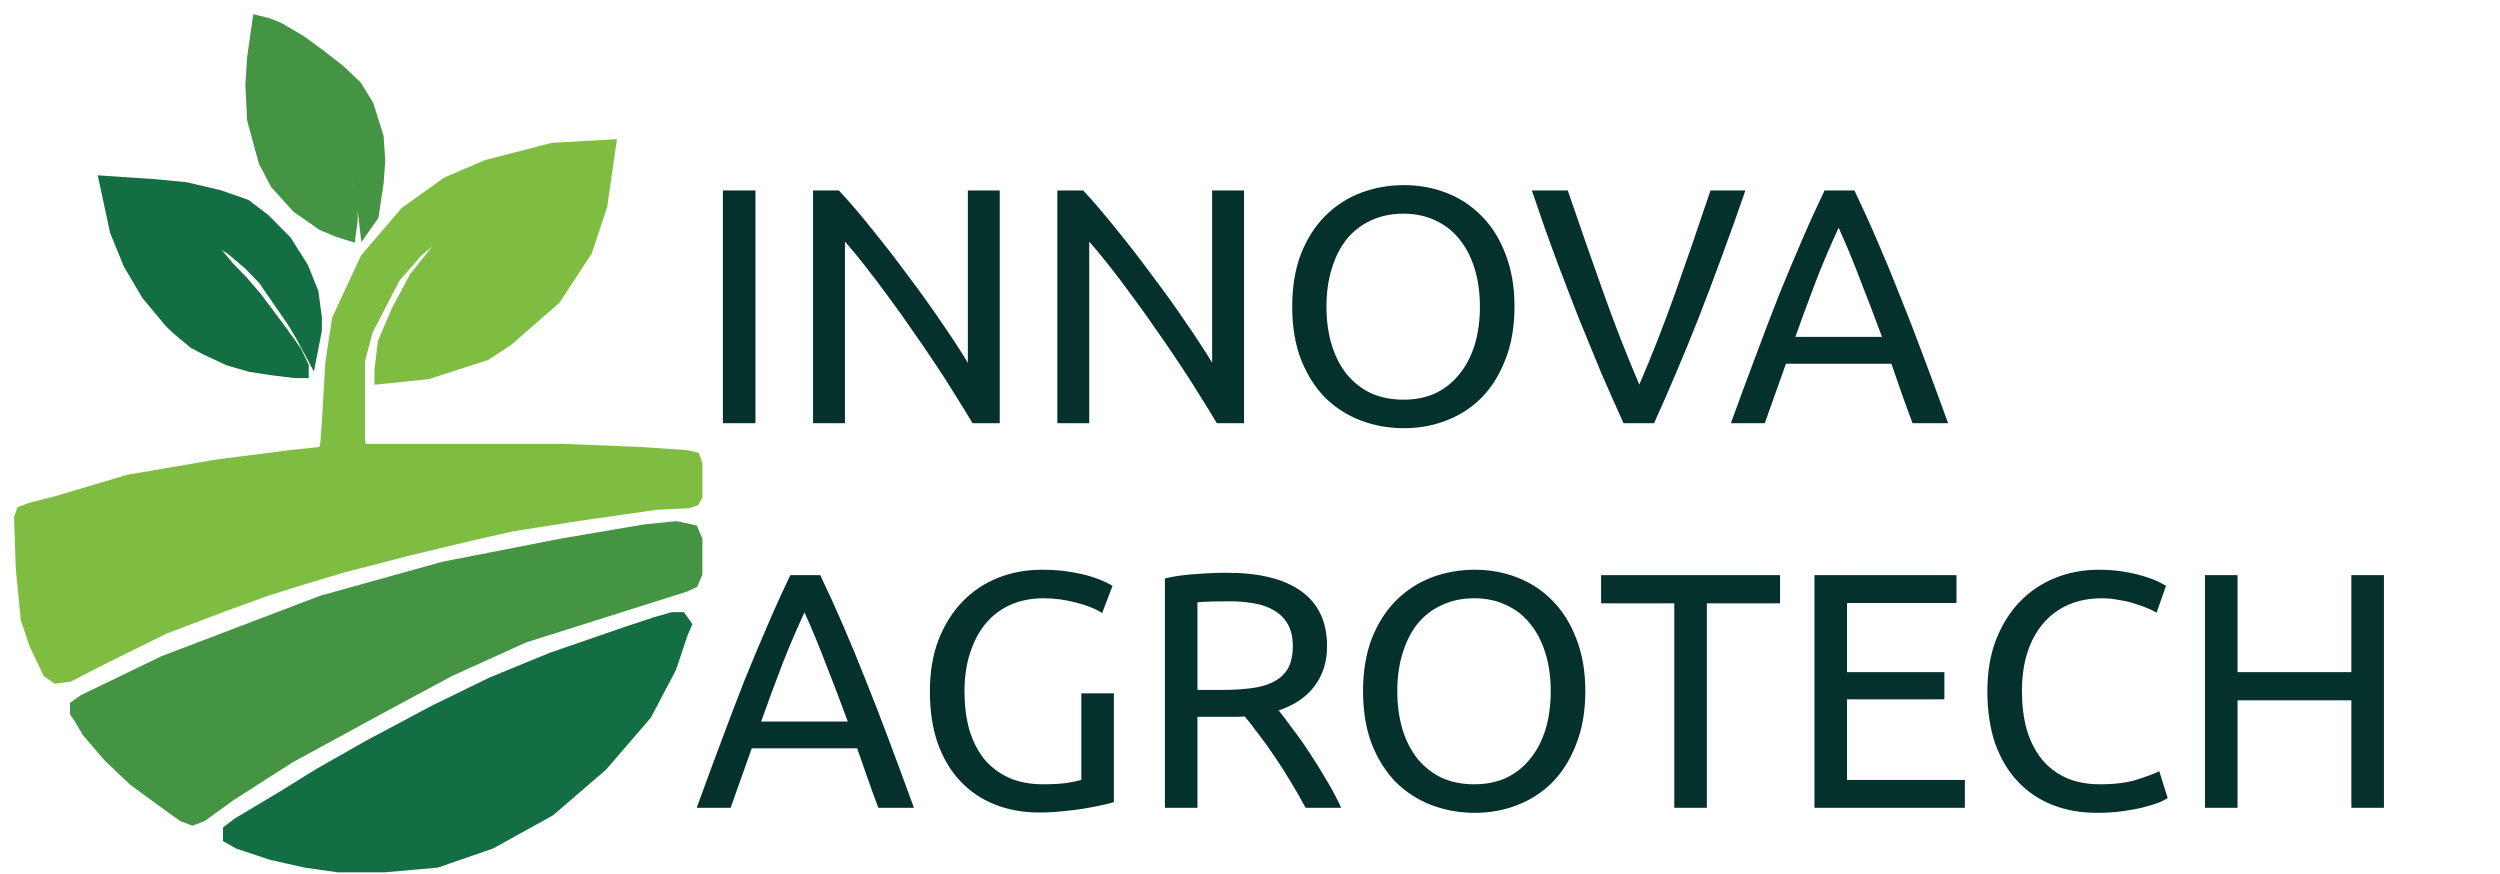 <svg width="143" height="50" viewBox="0 0 143 50" fill="none" xmlns="http://www.w3.org/2000/svg">
<path d="M13.7 47.216L16.208 45.717L18.344 44.395L21.131 42.809L24.939 40.781L28.189 39.195L31.626 37.785L35.713 36.374L37.571 35.757L38.499 35.493H38.871L39.057 35.757L38.871 36.198L38.221 38.137L36.828 40.781L34.32 43.69L31.348 46.246L28.004 48.097L24.939 49.155L21.966 49.419H19.366L17.508 49.155L15.557 48.714L13.7 48.097L13.236 47.833V47.568L13.7 47.216Z" fill="#136E43" stroke="#136E43" stroke-width="0.96"/>
<path d="M21.466 10.423L21.188 12.28L21.002 12.545L20.91 11.749L20.724 10.777L20.539 10.069L20.261 9.185L19.89 8.036L19.334 7.063L18.871 6.356L18.13 5.648L17.203 5.118L17.667 5.648L18.13 6.267L18.5 7.063L18.964 8.212L19.334 9.185L19.705 10.688L19.89 11.396L19.983 11.926V12.191V12.545L19.89 13.252L19.334 13.075L18.5 12.722L17.111 11.749L15.906 10.423L15.257 9.185L14.609 6.798L14.516 4.853L14.609 3.35L14.887 1.404L15.257 1.493L15.906 1.758L17.111 2.465L18.315 3.35L19.334 4.145L20.261 5.029L20.91 6.09L21.466 7.859L21.558 9.185L21.466 10.423Z" fill="#459443" stroke="#459443" stroke-width="0.96"/>
<path d="M4.486 40.449L4.859 40.184L9.423 37.977L18.459 34.534L25.445 32.592L32.245 31.267L36.903 30.473L38.672 30.296L39.511 30.473L39.697 30.914V32.768L39.511 33.21L39.138 33.386L29.916 36.3L25.631 38.242L21.533 40.449L16.503 43.186L13.056 45.393L11.473 46.54L11.007 46.717L10.541 46.54L9.796 46.011L7.747 44.51L6.349 43.186L5.138 41.773L4.673 40.979L4.486 40.714V40.449Z" fill="#459443" stroke="#459443" stroke-width="0.96"/>
<path d="M1.379 32.46L1.285 29.648L1.379 29.384L1.847 29.209L3.253 28.857L7.375 27.627L12.528 26.748L16.65 26.221L18.336 26.045L18.711 25.87L18.805 25.342L18.898 24.024L19.086 20.773L19.461 18.313L21.053 14.886L23.302 12.25L25.644 10.58L27.892 9.614L31.64 8.647L34.732 8.472L34.263 11.723L33.42 14.271L31.64 16.995L28.923 19.367L27.705 20.158L24.426 21.213L21.896 21.476V21.213L22.084 19.631L22.833 17.874L23.864 15.94L25.269 14.183L26.956 12.601L28.642 11.371L27.611 11.723L25.457 12.865L23.77 14.271L22.459 15.765L20.866 18.84L20.398 20.598V22.531V25.167L20.491 25.782L20.772 25.87H32.296L36.605 26.045L39.229 26.221L39.603 26.309L39.697 26.573V28.33L39.603 28.506L39.322 28.594L37.542 28.681L33.233 29.297L29.298 29.912L26.956 30.439L23.302 31.317L19.554 32.284L17.212 32.987L15.245 33.602L12.809 34.481L9.342 35.799L5.782 37.556L3.909 38.523L3.253 38.611L2.878 38.347L2.128 36.765L1.66 35.359L1.379 32.46Z" fill="#7FBD42" stroke="#7FBD42" stroke-width="0.96"/>
<path d="M16.804 20.187L17.179 20.976V21.151H16.898L15.489 20.976L14.363 20.8L13.142 20.45L11.827 19.837L11.17 19.486L10.325 18.785L9.856 18.347L8.541 16.77L7.508 15.018L6.757 13.178L6.194 10.55L8.823 10.725L10.607 10.9L12.485 11.338L13.987 11.864L15.02 12.653L16.24 13.879L17.179 15.368L17.743 16.77L17.93 18.172V18.873L17.743 19.837L17.367 19.136L16.898 18.347L16.053 17.121L15.208 15.894L14.363 15.018L13.33 14.142L12.109 13.354L10.419 12.828L10.888 13.178L11.546 13.879L12.297 14.58L12.954 15.368L13.799 16.245L14.55 17.121L15.208 17.997L16.053 19.136L16.804 20.187Z" fill="#136E43" stroke="#136E43" stroke-width="0.96"/>
<path d="M41.349 10.896H43.212V24.206H41.349V10.896ZM55.629 24.206C55.348 23.732 55.021 23.201 54.65 22.612C54.291 22.023 53.901 21.415 53.478 20.787C53.056 20.147 52.614 19.5 52.153 18.848C51.705 18.195 51.257 17.567 50.809 16.965C50.361 16.351 49.925 15.774 49.503 15.237C49.08 14.699 48.69 14.225 48.331 13.816V24.206H46.507V10.896H47.985C48.587 11.537 49.227 12.286 49.906 13.143C50.597 13.988 51.276 14.866 51.942 15.774C52.62 16.671 53.254 17.554 53.843 18.425C54.445 19.296 54.951 20.07 55.361 20.749V10.896H57.185V24.206H55.629ZM69.602 24.206C69.321 23.732 68.994 23.201 68.623 22.612C68.264 22.023 67.874 21.415 67.451 20.787C67.029 20.147 66.587 19.5 66.126 18.848C65.678 18.195 65.23 17.567 64.782 16.965C64.334 16.351 63.898 15.774 63.476 15.237C63.053 14.699 62.663 14.225 62.304 13.816V24.206H60.48V10.896H61.958C62.56 11.537 63.2 12.286 63.879 13.143C64.57 13.988 65.249 14.866 65.915 15.774C66.594 16.671 67.227 17.554 67.816 18.425C68.418 19.296 68.924 20.07 69.334 20.749V10.896H71.158V24.206H69.602ZM73.915 17.541C73.915 16.402 74.081 15.397 74.414 14.526C74.76 13.655 75.221 12.932 75.797 12.356C76.386 11.767 77.065 11.325 77.833 11.031C78.614 10.736 79.44 10.589 80.31 10.589C81.168 10.589 81.975 10.736 82.73 11.031C83.499 11.325 84.171 11.767 84.747 12.356C85.323 12.932 85.778 13.655 86.111 14.526C86.456 15.397 86.629 16.402 86.629 17.541C86.629 18.681 86.456 19.686 86.111 20.557C85.778 21.427 85.323 22.157 84.747 22.746C84.171 23.323 83.499 23.758 82.73 24.052C81.975 24.347 81.168 24.494 80.31 24.494C79.44 24.494 78.614 24.347 77.833 24.052C77.065 23.758 76.386 23.323 75.797 22.746C75.221 22.157 74.76 21.427 74.414 20.557C74.081 19.686 73.915 18.681 73.915 17.541ZM75.874 17.541C75.874 18.348 75.976 19.084 76.181 19.75C76.386 20.403 76.674 20.96 77.045 21.421C77.43 21.882 77.891 22.241 78.428 22.497C78.979 22.74 79.593 22.861 80.272 22.861C80.951 22.861 81.559 22.74 82.097 22.497C82.634 22.241 83.089 21.882 83.46 21.421C83.844 20.96 84.139 20.403 84.344 19.75C84.549 19.084 84.651 18.348 84.651 17.541C84.651 16.735 84.549 16.005 84.344 15.352C84.139 14.686 83.844 14.123 83.46 13.662C83.089 13.201 82.634 12.849 82.097 12.606C81.559 12.35 80.951 12.222 80.272 12.222C79.593 12.222 78.979 12.35 78.428 12.606C77.891 12.849 77.43 13.201 77.045 13.662C76.674 14.123 76.386 14.686 76.181 15.352C75.976 16.005 75.874 16.735 75.874 17.541ZM99.837 10.896C99.351 12.305 98.883 13.611 98.435 14.814C98 16.005 97.571 17.138 97.149 18.214C96.726 19.289 96.303 20.32 95.881 21.306C95.471 22.279 95.049 23.246 94.613 24.206H92.866C92.43 23.246 92.001 22.279 91.579 21.306C91.169 20.32 90.747 19.289 90.311 18.214C89.889 17.138 89.453 16.005 89.005 14.814C88.557 13.611 88.096 12.305 87.623 10.896H89.677C90.369 12.919 91.047 14.866 91.713 16.735C92.379 18.604 93.064 20.358 93.768 21.997C94.473 20.371 95.158 18.623 95.823 16.754C96.489 14.872 97.161 12.919 97.84 10.896H99.837ZM109.397 24.206C109.179 23.63 108.974 23.066 108.782 22.516C108.59 21.952 108.392 21.383 108.187 20.806H102.156L100.946 24.206H99.006C99.518 22.797 99.999 21.498 100.447 20.307C100.895 19.104 101.33 17.964 101.753 16.889C102.188 15.813 102.617 14.789 103.04 13.816C103.462 12.83 103.904 11.857 104.365 10.896H106.074C106.535 11.857 106.977 12.83 107.399 13.816C107.822 14.789 108.244 15.813 108.667 16.889C109.102 17.964 109.544 19.104 109.992 20.307C110.44 21.498 110.92 22.797 111.432 24.206H109.397ZM107.649 19.27C107.239 18.156 106.829 17.081 106.42 16.043C106.023 14.993 105.607 13.988 105.171 13.028C104.723 13.988 104.294 14.993 103.885 16.043C103.488 17.081 103.091 18.156 102.694 19.27H107.649ZM50.241 46.206C50.023 45.63 49.819 45.066 49.627 44.516C49.434 43.952 49.236 43.383 49.031 42.806H43L41.791 46.206H39.851C40.363 44.797 40.843 43.498 41.291 42.307C41.739 41.104 42.175 39.964 42.597 38.889C43.032 37.813 43.461 36.789 43.884 35.816C44.306 34.83 44.748 33.856 45.209 32.896H46.918C47.379 33.856 47.821 34.83 48.244 35.816C48.666 36.789 49.089 37.813 49.511 38.889C49.947 39.964 50.388 41.104 50.836 42.307C51.285 43.498 51.765 44.797 52.277 46.206H50.241ZM48.493 41.27C48.084 40.156 47.674 39.081 47.264 38.043C46.867 36.993 46.451 35.988 46.016 35.028C45.568 35.988 45.139 36.993 44.729 38.043C44.332 39.081 43.935 40.156 43.538 41.27H48.493ZM61.852 39.657H63.715V45.879C63.561 45.931 63.337 45.988 63.042 46.052C62.761 46.116 62.428 46.18 62.044 46.244C61.672 46.308 61.263 46.36 60.815 46.398C60.366 46.449 59.912 46.475 59.451 46.475C58.516 46.475 57.665 46.321 56.897 46.014C56.128 45.707 55.469 45.258 54.918 44.669C54.368 44.081 53.939 43.357 53.632 42.499C53.337 41.641 53.19 40.655 53.19 39.541C53.19 38.428 53.356 37.442 53.689 36.584C54.035 35.713 54.496 34.983 55.072 34.394C55.648 33.805 56.32 33.357 57.089 33.05C57.87 32.743 58.702 32.589 59.585 32.589C60.187 32.589 60.718 32.627 61.179 32.704C61.653 32.781 62.056 32.871 62.389 32.973C62.722 33.075 62.991 33.178 63.196 33.28C63.414 33.383 63.561 33.46 63.638 33.511L63.042 35.066C62.671 34.823 62.178 34.625 61.563 34.471C60.949 34.305 60.322 34.221 59.681 34.221C59.003 34.221 58.382 34.343 57.818 34.586C57.268 34.83 56.794 35.182 56.397 35.643C56.013 36.104 55.712 36.667 55.495 37.333C55.277 37.986 55.168 38.722 55.168 39.541C55.168 40.335 55.258 41.059 55.437 41.712C55.629 42.365 55.911 42.928 56.282 43.402C56.666 43.863 57.133 44.221 57.684 44.477C58.247 44.733 58.907 44.861 59.662 44.861C60.2 44.861 60.654 44.836 61.026 44.785C61.41 44.721 61.685 44.663 61.852 44.612V39.657ZM73.142 40.636C73.347 40.892 73.603 41.232 73.91 41.654C74.231 42.064 74.557 42.525 74.89 43.037C75.223 43.536 75.549 44.061 75.87 44.612C76.202 45.162 76.484 45.694 76.715 46.206H74.679C74.423 45.719 74.141 45.226 73.834 44.727C73.539 44.228 73.238 43.754 72.931 43.306C72.624 42.845 72.316 42.416 72.009 42.019C71.715 41.622 71.446 41.276 71.203 40.982C71.036 40.995 70.863 41.001 70.684 41.001C70.517 41.001 70.345 41.001 70.165 41.001H68.494V46.206H66.632V33.088C67.156 32.96 67.739 32.877 68.379 32.839C69.032 32.787 69.628 32.762 70.165 32.762C72.035 32.762 73.456 33.114 74.429 33.818C75.415 34.522 75.908 35.572 75.908 36.968C75.908 37.851 75.671 38.607 75.197 39.234C74.736 39.862 74.051 40.329 73.142 40.636ZM70.319 34.394C69.525 34.394 68.917 34.413 68.494 34.452V39.465H69.82C70.46 39.465 71.036 39.433 71.548 39.369C72.06 39.305 72.489 39.183 72.835 39.004C73.194 38.825 73.469 38.575 73.661 38.255C73.853 37.922 73.949 37.486 73.949 36.949C73.949 36.449 73.853 36.033 73.661 35.7C73.469 35.367 73.206 35.105 72.873 34.913C72.553 34.721 72.169 34.586 71.721 34.51C71.286 34.433 70.818 34.394 70.319 34.394ZM77.966 39.541C77.966 38.402 78.132 37.397 78.465 36.526C78.811 35.656 79.272 34.932 79.848 34.356C80.437 33.767 81.116 33.325 81.884 33.031C82.665 32.736 83.491 32.589 84.362 32.589C85.219 32.589 86.026 32.736 86.782 33.031C87.55 33.325 88.222 33.767 88.798 34.356C89.374 34.932 89.829 35.656 90.162 36.526C90.507 37.397 90.68 38.402 90.68 39.541C90.68 40.681 90.507 41.686 90.162 42.557C89.829 43.428 89.374 44.157 88.798 44.746C88.222 45.322 87.55 45.758 86.782 46.052C86.026 46.347 85.219 46.494 84.362 46.494C83.491 46.494 82.665 46.347 81.884 46.052C81.116 45.758 80.437 45.322 79.848 44.746C79.272 44.157 78.811 43.428 78.465 42.557C78.132 41.686 77.966 40.681 77.966 39.541ZM79.925 39.541C79.925 40.348 80.028 41.084 80.232 41.75C80.437 42.403 80.725 42.96 81.097 43.421C81.481 43.882 81.942 44.24 82.48 44.497C83.03 44.74 83.645 44.861 84.323 44.861C85.002 44.861 85.61 44.74 86.148 44.497C86.686 44.24 87.14 43.882 87.511 43.421C87.895 42.96 88.19 42.403 88.395 41.75C88.6 41.084 88.702 40.348 88.702 39.541C88.702 38.735 88.6 38.005 88.395 37.352C88.19 36.686 87.895 36.123 87.511 35.662C87.14 35.201 86.686 34.849 86.148 34.606C85.61 34.349 85.002 34.221 84.323 34.221C83.645 34.221 83.03 34.349 82.48 34.606C81.942 34.849 81.481 35.201 81.097 35.662C80.725 36.123 80.437 36.686 80.232 37.352C80.028 38.005 79.925 38.735 79.925 39.541ZM101.819 32.896V34.51H97.632V46.206H95.769V34.51H91.583V32.896H101.819ZM103.787 46.206V32.896H111.911V34.49H105.65V38.447H111.219V40.002H105.65V44.612H112.391V46.206H103.787ZM119.938 46.494C119.003 46.494 118.152 46.34 117.384 46.033C116.616 45.726 115.956 45.278 115.406 44.689C114.855 44.1 114.426 43.376 114.119 42.518C113.824 41.648 113.677 40.655 113.677 39.541C113.677 38.428 113.843 37.442 114.176 36.584C114.522 35.713 114.983 34.983 115.559 34.394C116.135 33.805 116.808 33.357 117.576 33.05C118.344 32.743 119.164 32.589 120.034 32.589C120.585 32.589 121.078 32.627 121.513 32.704C121.961 32.781 122.345 32.871 122.665 32.973C122.998 33.075 123.267 33.178 123.472 33.28C123.677 33.383 123.818 33.46 123.895 33.511L123.357 35.047C123.242 34.971 123.075 34.887 122.857 34.798C122.64 34.708 122.39 34.618 122.108 34.529C121.84 34.439 121.539 34.369 121.206 34.318C120.886 34.254 120.559 34.221 120.226 34.221C119.522 34.221 118.888 34.343 118.325 34.586C117.761 34.83 117.281 35.182 116.884 35.643C116.487 36.104 116.18 36.667 115.963 37.333C115.758 37.986 115.655 38.722 115.655 39.541C115.655 40.335 115.745 41.059 115.924 41.712C116.116 42.365 116.398 42.928 116.769 43.402C117.14 43.863 117.601 44.221 118.152 44.477C118.715 44.733 119.368 44.861 120.111 44.861C120.969 44.861 121.679 44.772 122.243 44.593C122.806 44.413 123.229 44.253 123.51 44.112L123.991 45.649C123.901 45.713 123.741 45.796 123.51 45.899C123.28 45.988 122.992 46.078 122.646 46.167C122.3 46.257 121.897 46.334 121.436 46.398C120.975 46.462 120.476 46.494 119.938 46.494ZM134.498 32.896H136.361V46.206H134.498V40.06H127.988V46.206H126.125V32.896H127.988V38.447H134.498V32.896Z" fill="#04312C"/>
</svg>
